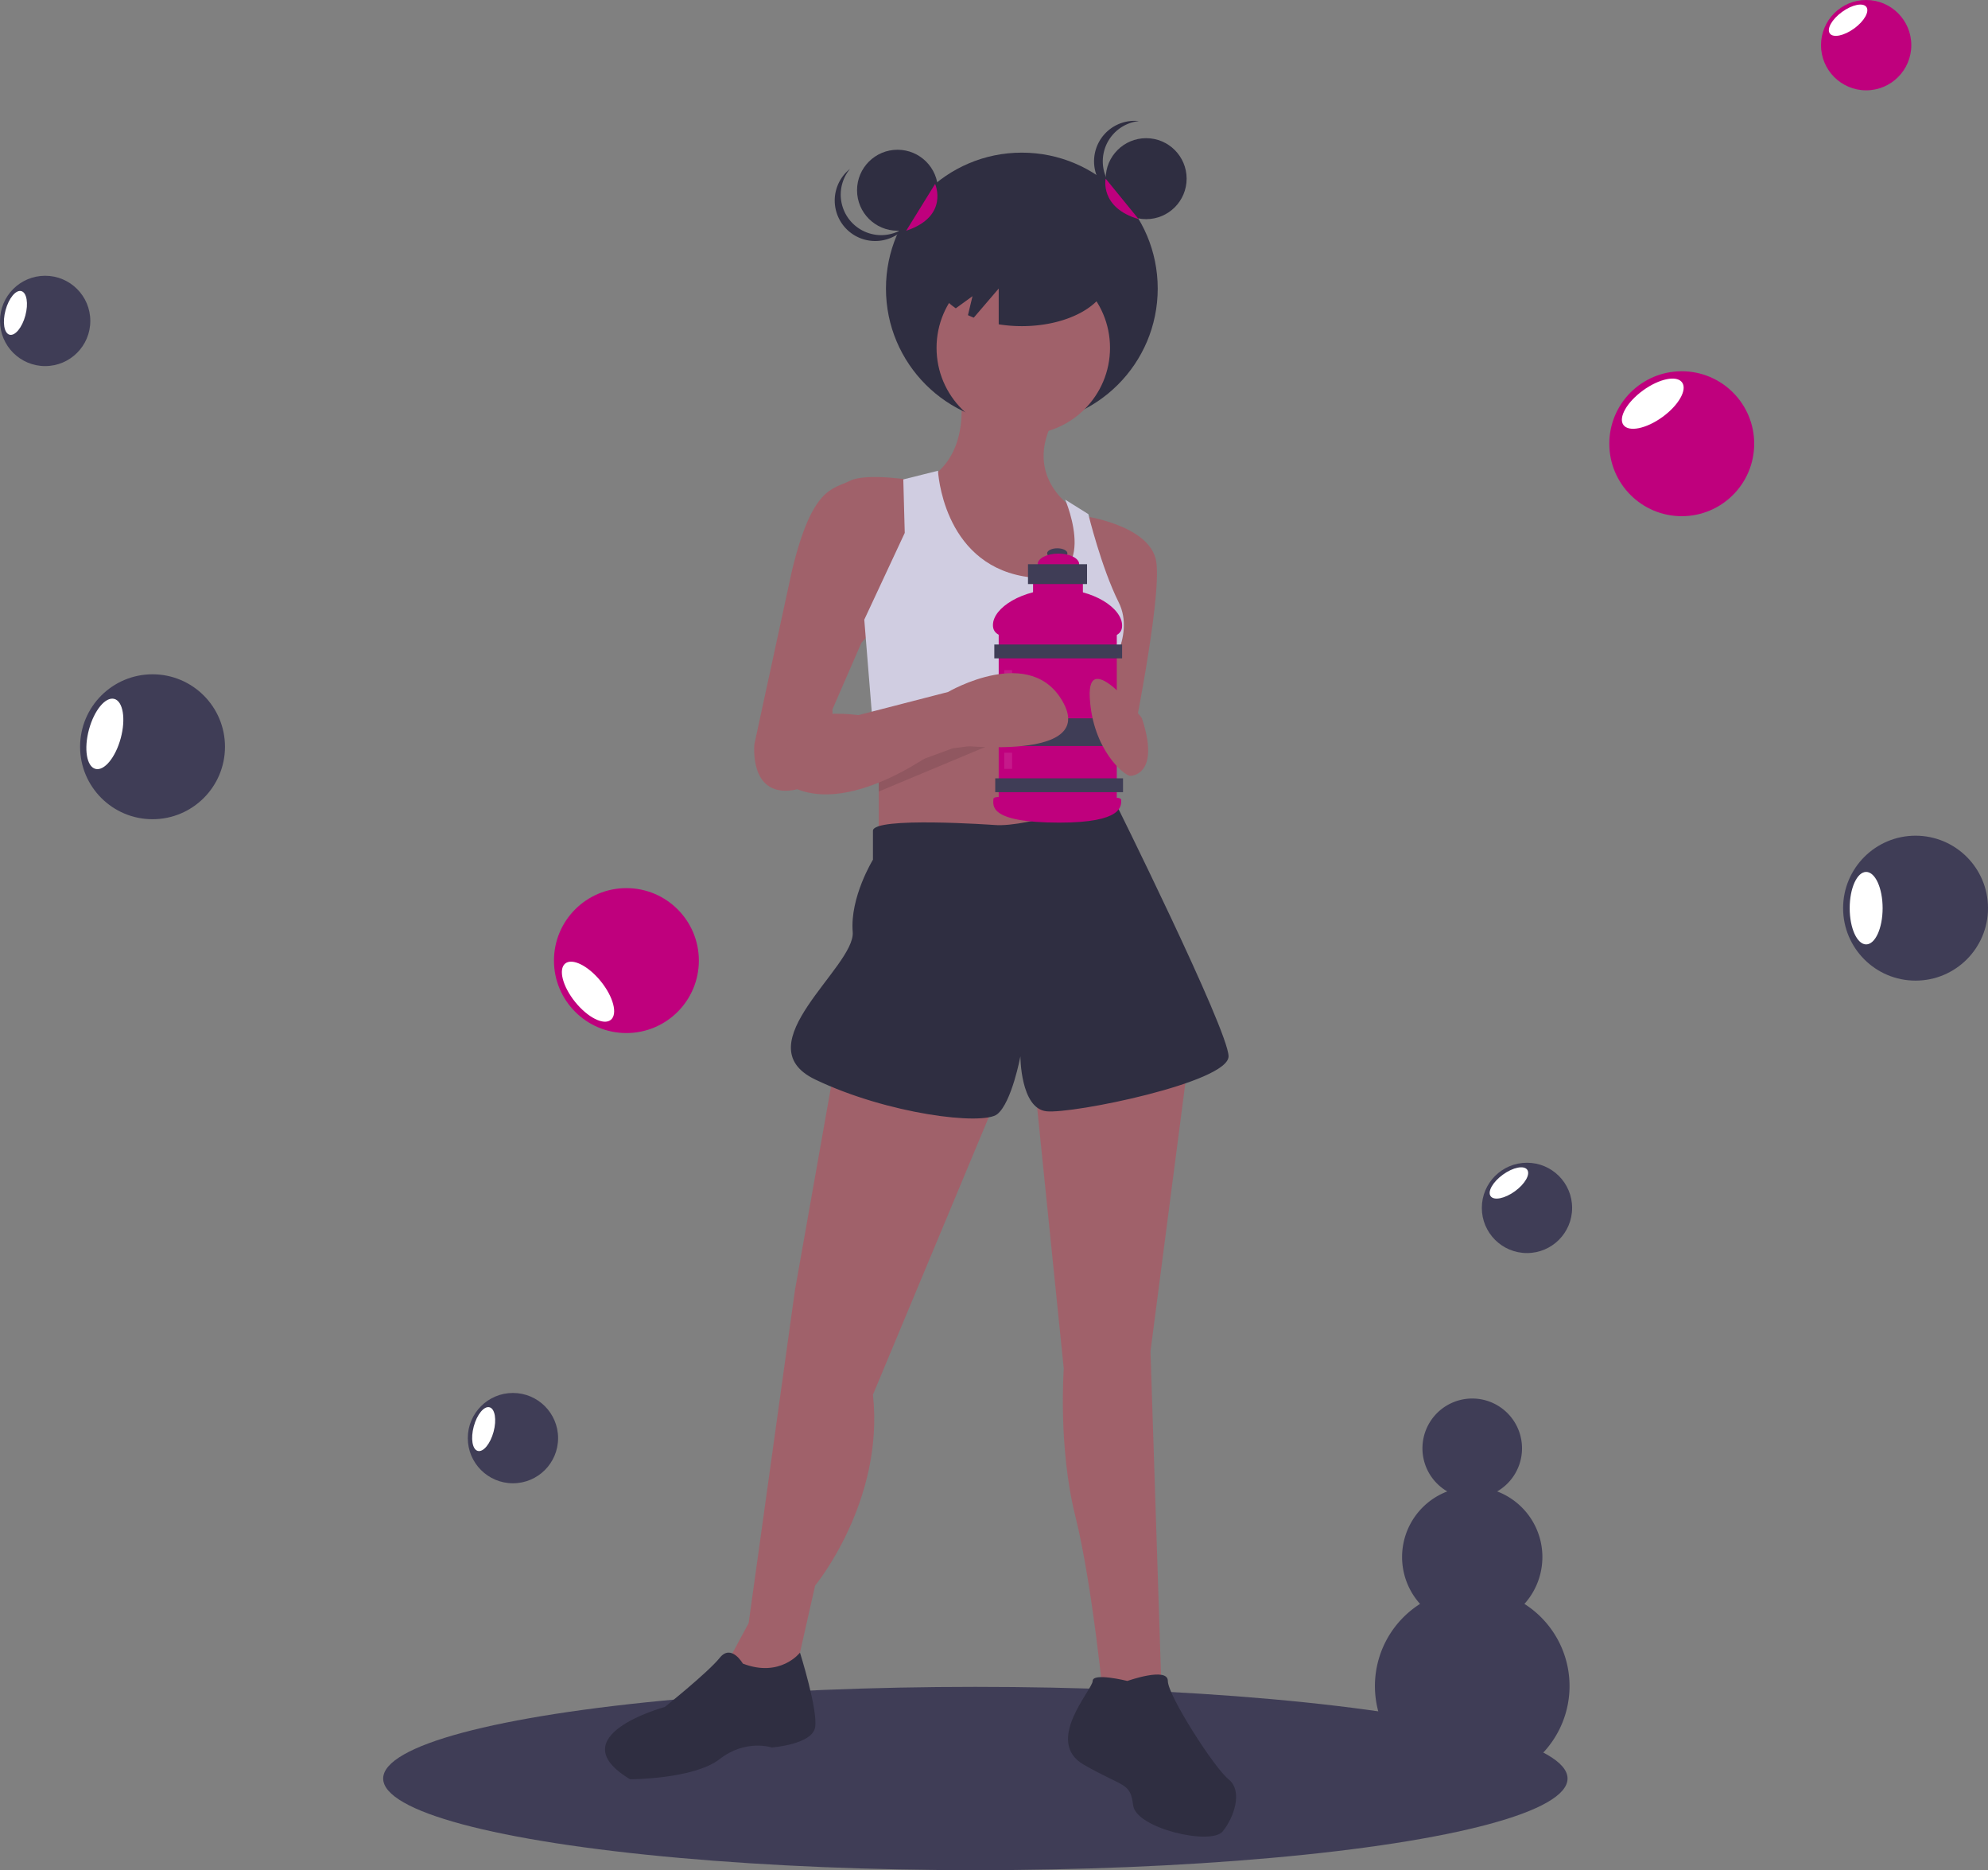 <svg id="aaa444b1-ec30-4a51-a2af-6b879f86a07d" data-name="Layer 1" xmlns="http://www.w3.org/2000/svg" width="817.439" height="768.793" viewBox="0 0 817.439 768.793"><rect x="0" y="0" width="817.439" height="768.793" fill="#808080" stroke="none"/><title>energizer</title><ellipse cx="401.055" cy="731.114" rx="243.5" ry="37.679" fill="#3f3d56"/><path d="M585.888,225.235s5.944,27.342-14.265,38.041c0,0,4.755,60.627,35.663,61.816s30.908-32.097,30.908-32.097l-4.755-17.831s-22.587-13.076-8.321-38.041Z" transform="translate(-191.28 -65.603)" fill="#a0616a"/><circle cx="420.166" cy="118.619" r="55.872" fill="#2f2e41"/><polygon points="361.323 286.829 361.323 353.4 459.99 349.834 452.857 284.452 361.323 286.829" fill="#a0616a"/><circle cx="420.761" cy="142.989" r="35.663" fill="#a0616a"/><path d="M568.057,263.275s-20.209-3.566-27.342,0-15.454,2.378-23.775,36.852l-15.454,71.326s-2.378,21.398,15.454,19.02,16.643-33.285,16.643-33.285l11.888-27.342L566.868,306.071Z" transform="translate(-191.28 -65.603)" fill="#a0616a"/><path d="M635.816,277.54s28.53,3.566,30.908,19.02-10.699,78.459-10.699,78.459l-20.209-20.209L646.515,315.581Z" transform="translate(-191.28 -65.603)" fill="#a0616a"/><path d="M562.707,262.681l.594,21.992L546.659,320.336l3.566,43.984,95.389.287-.287-20.496s13.076-16.643,5.944-30.908-12.482-36.257-12.482-36.257l-9.51-5.944s16.048,37.446-17.237,31.502-35.069-43.39-35.069-43.39Z" transform="translate(-191.28 -65.603)" fill="#d0cde1"/><path d="M534.771,502.217l-16.643,93.912-19.02,136.708-8.321,15.454,7.133,15.454,20.209-9.51L526.45,717.384s28.53-34.474,23.775-78.459L601.342,516.482Z" transform="translate(-191.28 -65.603)" fill="#a0616a"/><path d="M616.796,511.727l11.888,116.499s-2.378,32.097,4.755,60.627,11.888,78.459,11.888,78.459h23.775l-4.755-146.218,15.454-118.877Z" transform="translate(-191.28 -65.603)" fill="#a0616a"/><path d="M600.153,404.738s-49.928-3.566-49.928,2.378v11.888s-9.51,15.454-8.321,29.719-45.173,46.362-15.454,60.627,68.948,19.02,74.892,14.265,9.51-23.775,9.51-23.775,0,21.398,10.699,22.587,74.892-11.888,74.892-22.587-47.572-106.395-47.572-106.395S614.419,405.927,600.153,404.738Z" transform="translate(-191.28 -65.603)" fill="#2f2e41"/><path d="M496.731,749.48s-4.755-8.321-9.51-2.378-22.587,20.209-22.587,20.209S420.65,779.2,450.369,797.031c0,0,26.153,0,36.852-8.321s21.398-4.755,21.398-4.755,16.643-1.189,17.831-8.321-6.227-30.671-6.227-30.671S512.185,755.424,496.731,749.48Z" transform="translate(-191.28 -65.603)" fill="#2f2e41"/><path d="M654.837,756.613s-14.265-3.566-14.265,0-20.209,24.964-3.566,34.474,19.02,7.133,20.209,16.643,32.097,16.643,36.852,10.699,8.321-16.643,2.378-21.398-24.964-34.474-24.964-40.418S654.837,756.613,654.837,756.613Z" transform="translate(-191.28 -65.603)" fill="#2f2e41"/><ellipse cx="434.741" cy="227.477" rx="4.173" ry="2.087" fill="#3f3d56"/><ellipse cx="435.216" cy="231.934" rx="8.536" ry="4.363" fill="#bf007d"/><rect x="424.782" y="234.59" width="20.487" height="14.986" fill="#bf007d"/><rect x="410.65" y="258.018" width="48.562" height="73.413" fill="#bf007d"/><path d="M652.674,322.767c0,7.229-11.91,4.742-26.368,4.742s-26.747,2.297-26.747-4.932,12.289-14.796,26.747-14.796S652.674,315.538,652.674,322.767Z" transform="translate(-191.28 -65.603)" fill="#bf007d"/><rect x="408.848" y="264.942" width="52.546" height="5.691" fill="#3f3d56"/><rect x="409.227" y="319.954" width="52.546" height="5.691" fill="#3f3d56"/><rect x="408.848" y="295.293" width="52.546" height="11.382" fill="#3f3d56"/><path d="M652.295,394.473c0,2.41.765,9.295-25.419,9.295-29.593,0-27.127-7.265-27.127-9.675s13.088.948,27.127.948S652.295,392.063,652.295,394.473Z" transform="translate(-191.28 -65.603)" fill="#bf007d"/><rect x="422.696" y="231.934" width="24.281" height="8.157" fill="#3f3d56"/><rect x="412.926" y="275.47" width="3.225" height="17.831" fill="#fff" opacity="0.1"/><rect x="412.926" y="309.425" width="3.225" height="6.639" fill="#fff" opacity="0.1"/><path d="M660.78,360.754s-22.587-29.719-21.398-8.321,14.265,32.097,16.643,32.097S667.913,382.152,660.78,360.754Z" transform="translate(-191.28 -65.603)" fill="#a0616a"/><path d="M552.603,383.647c1.783.288,30.314-10.411,30.314-10.411l17.831-2.378-48.145,20.134Z" transform="translate(-191.28 -65.603)" opacity="0.1"/><path d="M515.751,363.132s9.51-5.944,28.53-3.566l36.852-9.51s34.474-20.209,47.551,4.755S579.944,371.453,579.944,371.453s-41.607,33.285-66.571,15.454Z" transform="translate(-191.28 -65.603)" fill="#a0616a"/><circle cx="369.05" cy="78.201" r="16.643" fill="#2f2e41"/><circle cx="471.283" cy="73.446" r="16.643" fill="#2f2e41"/><path d="M644.732,131.917a16.642,16.642,0,0,1,14.86-16.544,16.643,16.643,0,1,0,0,33.089A16.642,16.642,0,0,1,644.732,131.917Z" transform="translate(-191.28 -65.603)" fill="#2f2e41"/><path d="M541.734,157.266a16.642,16.642,0,0,1-.965-22.217,16.81,16.81,0,0,0-1.343,1.178,16.643,16.643,0,0,0,23.295,23.775,16.812,16.812,0,0,0,1.205-1.318A16.642,16.642,0,0,1,541.734,157.266Z" transform="translate(-191.28 -65.603)" fill="#2f2e41"/><path d="M611.447,158.07c-19.696,0-35.663,9.314-35.663,20.803,0,5.141,3.209,9.839,8.507,13.469l6.866-4.975-1.867,7.793c.775.359,1.566.706,2.391,1.028l10.256-11.966v14.7a59.869,59.869,0,0,0,9.51.754c19.696,0,35.663-9.314,35.663-20.803S631.143,158.07,611.447,158.07Z" transform="translate(-191.28 -65.603)" fill="#2f2e41"/><path d="M645.921,139.049s-2.585,11.888,13.567,16.643" transform="translate(-191.28 -65.603)" fill="#bf007d"/><path d="M575.784,141.213s5.944,13.29-11.888,19.234" transform="translate(-191.28 -65.603)" fill="#bf007d"/><path d="M818.1,724.937a28.843,28.843,0,0,0-11.205-46.239,20.471,20.471,0,1,0-20.503,0,28.843,28.843,0,0,0-11.205,46.239,40.012,40.012,0,1,0,42.914,0Z" transform="translate(-191.28 -65.603)" fill="#3f3d56"/><circle cx="257.572" cy="394.878" r="29.789" fill="#bf007d"/><ellipse cx="433.066" cy="473.261" rx="6.77" ry="14.895" transform="translate(-392.588 312.307) rotate(-38.991)" fill="#fff"/><circle cx="62.722" cy="306.977" r="29.789" fill="#3f3d56"/><ellipse cx="234.392" cy="367.293" rx="14.895" ry="6.77" transform="translate(-372.537 432.379) rotate(-74.91)" fill="#fff"/><circle cx="18.569" cy="131.924" r="18.564" fill="#3f3d56"/><ellipse cx="197.628" cy="194.232" rx="9.282" ry="4.219" transform="translate(-232.636 268.876) rotate(-74.91)" fill="#fff"/><circle cx="210.916" cy="591.181" r="18.564" fill="#3f3d56"/><ellipse cx="389.975" cy="653.489" rx="9.282" ry="4.219" transform="matrix(0.26, -0.966, 0.966, 0.26, -533.786, 794.286)" fill="#fff"/><circle cx="787.65" cy="373.326" r="29.789" fill="#3f3d56"/><ellipse cx="767.34" cy="373.326" rx="6.77" ry="14.895" fill="#fff"/><circle cx="691.513" cy="182.406" r="29.789" fill="#bf007d"/><ellipse cx="870.878" cy="231.56" rx="14.895" ry="6.77" transform="translate(-161.526 489.315) rotate(-35.919)" fill="#fff"/><circle cx="767.34" cy="18.566" r="18.564" fill="#bf007d"/><ellipse cx="951.195" cy="73.918" rx="9.282" ry="4.219" transform="translate(-53.775 506.456) rotate(-35.919)" fill="#fff"/><circle cx="627.873" cy="496.545" r="18.564" fill="#3f3d56"/><ellipse cx="811.728" cy="551.897" rx="9.282" ry="4.219" transform="translate(-360.694 515.526) rotate(-35.919)" fill="#fff"/></svg>